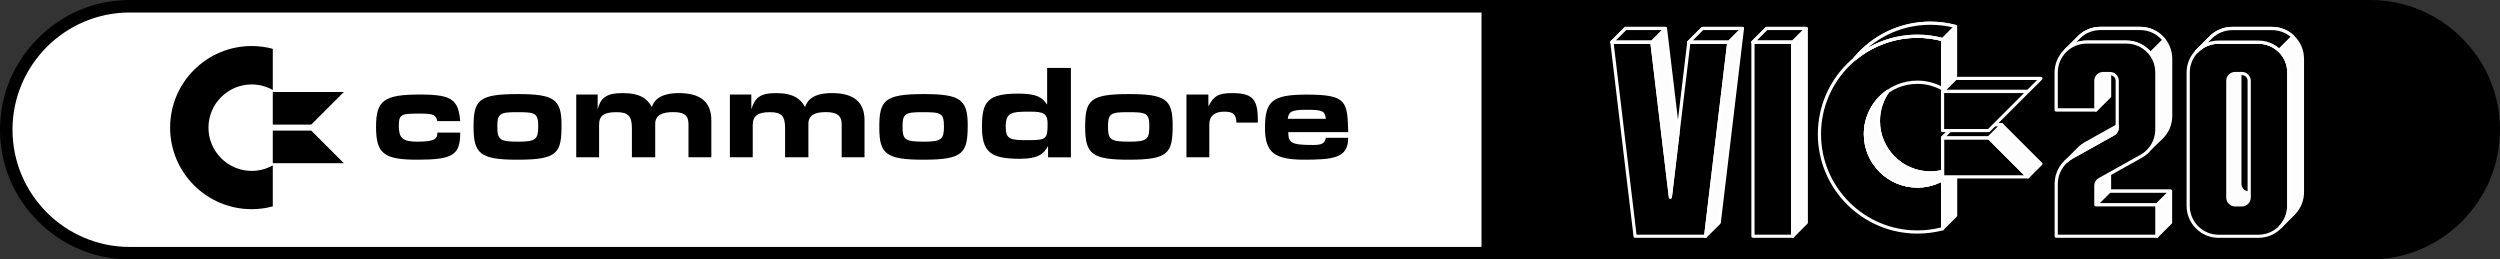 <?xml version="1.0" encoding="utf-8"?>
<!-- Generator: Adobe Illustrator 25.0.0, SVG Export Plug-In . SVG Version: 6.00 Build 0)  -->
<svg version="1.1" id="Layer_1" xmlns="http://www.w3.org/2000/svg" xmlns:xlink="http://www.w3.org/1999/xlink" x="0px" y="0px"
	 viewBox="0 0 3840 398.5" style="enable-background:new 0 0 3840 398.5;" xml:space="preserve">
<rect x="0" y="0" width="3840" height="398.5" fill="#333333" stroke="none"/>
<style type="text/css">
	.st0{fill-rule:evenodd;clip-rule:evenodd;fill:#3E3632;}
	.st1{fill:#FFFFFF;}
	.st2{fill:#C5C5C5;}
	.st3{fill:#020202;stroke:#000000;stroke-width:4.784;stroke-linecap:round;stroke-linejoin:round;stroke-miterlimit:10;}
	.st4{clip-path:url(#SVGID_2_);}
	.st5{fill:#243787;stroke:#231F20;stroke-width:0.797;stroke-linecap:round;stroke-linejoin:round;stroke-miterlimit:10;}
	.st6{fill:#00771F;}
	.st7{fill:#89BC27;}
	.st8{fill:#FCEC01;}
	.st9{fill:#F17100;}
	.st10{fill:#E50069;}
	.st11{clip-path:url(#SVGID_4_);}
	.st12{stroke:#000000;stroke-width:4.784;stroke-linecap:round;stroke-linejoin:round;stroke-miterlimit:10;}
	.st13{fill:#FFFFFF;stroke:#000000;stroke-width:4.784;stroke-linecap:round;stroke-linejoin:round;stroke-miterlimit:10;}
	.st14{fill:#020202;}
	.st15{fill:none;stroke:#000000;stroke-width:4.784;stroke-linecap:round;stroke-linejoin:round;stroke-miterlimit:10;}
	.st16{fill:#EA1E04;stroke:#000000;stroke-width:4.784;stroke-linecap:round;stroke-linejoin:round;stroke-miterlimit:10;}
	.st17{fill:#243787;stroke:#000000;stroke-width:4.784;stroke-linecap:round;stroke-linejoin:round;stroke-miterlimit:10;}
	.st18{fill:#282422;}
	.st19{clip-path:url(#SVGID_6_);}
	.st20{clip-path:url(#SVGID_8_);}
	.st21{fill:url(#SVGID_9_);}
	.st22{fill:url(#SVGID_10_);}
	.st23{fill:url(#SVGID_11_);}
	.st24{fill:url(#SVGID_12_);}
	.st25{fill-rule:evenodd;clip-rule:evenodd;fill:#C5C5C5;}
	.st26{fill:#020202;stroke:#000000;stroke-width:4.735;stroke-linecap:round;stroke-linejoin:round;stroke-miterlimit:10;}
	.st27{clip-path:url(#SVGID_14_);}
	.st28{fill:#243787;stroke:#231F20;stroke-width:0.789;stroke-linecap:round;stroke-linejoin:round;stroke-miterlimit:10;}
	.st29{clip-path:url(#SVGID_16_);}
	.st30{stroke:#000000;stroke-width:4.735;stroke-linecap:round;stroke-linejoin:round;stroke-miterlimit:10;}
	.st31{fill:#FFFFFF;stroke:#000000;stroke-width:4.735;stroke-linecap:round;stroke-linejoin:round;stroke-miterlimit:10;}
	.st32{fill:none;stroke:#000000;stroke-width:4.735;stroke-linecap:round;stroke-linejoin:round;stroke-miterlimit:10;}
	.st33{fill:#EA1E04;stroke:#000000;stroke-width:4.735;stroke-linecap:round;stroke-linejoin:round;stroke-miterlimit:10;}
	.st34{fill:#243787;stroke:#000000;stroke-width:4.735;stroke-linecap:round;stroke-linejoin:round;stroke-miterlimit:10;}
	.st35{clip-path:url(#SVGID_18_);}
	.st36{clip-path:url(#SVGID_20_);}
	.st37{fill:url(#SVGID_21_);}
	.st38{fill:url(#SVGID_22_);}
	.st39{fill:url(#SVGID_23_);}
	.st40{fill:url(#SVGID_24_);}
	.st41{fill-rule:evenodd;clip-rule:evenodd;}
	.st42{clip-path:url(#SVGID_26_);}
	.st43{clip-path:url(#SVGID_28_);}
	.st44{fill:#243787;}
	.st45{fill:#231F20;}
	.st46{fill-rule:evenodd;clip-rule:evenodd;fill:#FFFFFF;}
	.st47{clip-path:url(#SVGID_30_);}
	.st48{clip-path:url(#SVGID_32_);}
	.st49{fill:#FFFFFF;stroke:#231F20;stroke-width:19.316;stroke-miterlimit:10;}
	.st50{fill:#FDFDFD;}
	.st51{clip-path:url(#SVGID_34_);}
	.st52{fill:#FF88E0;}
	.st53{fill:#7643D8;}
	.st54{clip-path:url(#SVGID_36_);}
	.st55{fill:#DBC878;}
	.st56{fill:#DCE0DF;}
	.st57{fill:#1AFF96;}
	.st58{fill:#FDFDFD;stroke:#FFFFFF;stroke-width:4.784;stroke-linecap:round;stroke-linejoin:round;stroke-miterlimit:10;}
	.st59{clip-path:url(#SVGID_38_);}
	.st60{clip-path:url(#SVGID_40_);}
	.st61{fill:#DBC878;stroke:#DCE0DF;stroke-width:0.797;stroke-linecap:round;stroke-linejoin:round;stroke-miterlimit:10;}
	.st62{fill:#FFFFFF;stroke:#FFFFFF;stroke-width:4.784;stroke-linecap:round;stroke-linejoin:round;stroke-miterlimit:10;}
	.st63{stroke:#FFFFFF;stroke-width:4.784;stroke-linecap:round;stroke-linejoin:round;stroke-miterlimit:10;}
	.st64{fill:none;stroke:#FFFFFF;stroke-width:4.784;stroke-linecap:round;stroke-linejoin:round;stroke-miterlimit:10;}
	.st65{stroke:#DCE0DF;stroke-width:19.316;stroke-miterlimit:10;}
	.st66{clip-path:url(#SVGID_42_);}
	.st67{clip-path:url(#SVGID_44_);}
	.st68{clip-path:url(#SVGID_46_);}
	.st69{fill:#020202;stroke:#000000;stroke-width:4.929;stroke-linecap:round;stroke-linejoin:round;stroke-miterlimit:10;}
	.st70{fill:#FFFFFF;stroke:#000000;stroke-width:4.929;stroke-linecap:round;stroke-linejoin:round;stroke-miterlimit:10;}
	.st71{fill:#EA1E04;stroke:#000000;stroke-width:4.929;stroke-linecap:round;stroke-linejoin:round;stroke-miterlimit:10;}
	.st72{fill:#243787;stroke:#000000;stroke-width:4.929;stroke-linecap:round;stroke-linejoin:round;stroke-miterlimit:10;}
	.st73{fill:none;stroke:#000000;stroke-width:4.929;stroke-linecap:round;stroke-linejoin:round;stroke-miterlimit:10;}
	.st74{clip-path:url(#SVGID_48_);}
	.st75{clip-path:url(#SVGID_50_);}
	.st76{clip-path:url(#SVGID_52_);}
	.st77{fill:#020202;stroke:#000000;stroke-width:4.878;stroke-linecap:round;stroke-linejoin:round;stroke-miterlimit:10;}
	.st78{fill:#FFFFFF;stroke:#000000;stroke-width:4.878;stroke-linecap:round;stroke-linejoin:round;stroke-miterlimit:10;}
	.st79{fill:#EA1E04;stroke:#000000;stroke-width:4.878;stroke-linecap:round;stroke-linejoin:round;stroke-miterlimit:10;}
	.st80{fill:#243787;stroke:#000000;stroke-width:4.878;stroke-linecap:round;stroke-linejoin:round;stroke-miterlimit:10;}
	.st81{fill:none;stroke:#000000;stroke-width:4.878;stroke-linecap:round;stroke-linejoin:round;stroke-miterlimit:10;}
	.st82{clip-path:url(#SVGID_54_);}
	.st83{clip-path:url(#SVGID_56_);}
	.st84{clip-path:url(#SVGID_58_);}
	.st85{fill:url(#SVGID_59_);}
	.st86{fill:url(#SVGID_60_);}
	.st87{fill:url(#SVGID_61_);}
	.st88{fill:url(#SVGID_62_);}
	.st89{clip-path:url(#SVGID_64_);}
	.st90{clip-path:url(#SVGID_66_);}
	.st91{clip-path:url(#SVGID_68_);}
	.st92{clip-path:url(#SVGID_70_);}
	.st93{clip-path:url(#SVGID_72_);}
	.st94{clip-path:url(#SVGID_74_);}
	.st95{clip-path:url(#SVGID_76_);}
	.st96{clip-path:url(#SVGID_78_);}
	.st97{clip-path:url(#SVGID_80_);}
	.st98{fill:#0313FE;}
	.st99{clip-path:url(#SVGID_82_);}
	.st100{clip-path:url(#SVGID_84_);}
	.st101{clip-path:url(#SVGID_86_);}
	.st102{clip-path:url(#SVGID_88_);}
	.st103{clip-path:url(#SVGID_90_);}
	.st104{clip-path:url(#SVGID_92_);}
	.st105{fill:url(#SVGID_93_);}
	.st106{fill:url(#SVGID_94_);}
	.st107{fill:url(#SVGID_95_);}
	.st108{fill:url(#SVGID_96_);}
</style>
<g>
	<g>
		<g id="path4583_20_">
			<path class="st46" d="M199.3,9.6h3441.4c104.3,0,189.7,85.3,189.7,189.7l0,0c0,104.3-85.3,189.7-189.7,189.7H199.3
				C95,388.9,9.6,303.6,9.6,199.3l0,0C9.6,95,95,9.6,199.3,9.6z"/>
			<path d="M3640.7,398.5H199.3c-53,0-103-20.8-140.8-58.5C20.8,302.3,0,252.3,0,199.3c0-53,20.8-103,58.5-140.7
				C96.3,20.8,146.3,0,199.3,0h3441.4c53,0,103,20.8,140.8,58.5s58.5,87.7,58.5,140.7c0,53-20.8,103-58.5,140.8
				C3743.7,377.8,3693.7,398.5,3640.7,398.5z M199.3,19.2c-99.3,0-180.1,80.8-180.1,180c0,99.3,80.8,180.1,180.1,180.1h3441.4
				c99.3,0,180.1-80.8,180.1-180.1c0-99.3-80.8-180-180.1-180H199.3z"/>
		</g>
		<g id="path4595_22_">
			<path d="M1856,145.2h-33.6v96.4h35.1v-50.4c0-13.1,8-19.7,22.7-19.7c14.6,0,18.3,4.4,19,16.8h32.9c0-32.9-4.4-45.3-39.4-45.3
				c-21.2,0-28.5,4.4-36.5,20.5L1856,145.2L1856,145.2z M2017.5,222.7c-33.6,0-38.7-2.9-38.7-19.7h92.1
				c-1.5-46.7-1.5-57.7-63.6-57.7c-52.6,0-64.3,9.5-64.3,51.1c0,38.7,15.4,48.2,57.7,48.9c47.5,0,70.1-2.2,70.1-33.6h-34.3
				C2035,219,2032.1,222.7,2017.5,222.7z M1978,182.5c1.5-10.2,4.4-13.9,27.8-13.9c25.6,0,29.2,1.5,30.7,13.9H1978z M671.8,186.1
				h35.1c-2.9-32.9-12.4-40.9-61.4-40.9c-55.5,0-67.9,8.7-67.9,49.7c0,40.9,11.7,50.4,63.6,50.4c54.8,0,65.7-7.3,65.7-41.6h-35.1
				c0,9.5-3.6,13.9-30.7,13.9c-23.4,0-28.5-5.8-28.5-24.8c0-18.3,5.1-18.3,32.9-18.3C666,174.4,669.6,176.6,671.8,186.1z
				 M1486.4,192c0-39.4-11.7-47.5-67.9-47.5c-60.6,0-67.9,10.2-67.9,51.1c0,40.9,10.2,49.7,67.9,49.7
				C1479.8,245.3,1486.4,235.1,1486.4,192z M1386.3,194.2c0-19.7,4.4-21.9,30-21.9c28.5,0,33.6,0.7,33.6,21.9
				c0,19.7-3.7,23.4-30.7,23.4C1389.9,217.6,1386.3,214.6,1386.3,194.2L1386.3,194.2z M1801.2,192c0-39.4-11-47.5-67.2-47.5
				c-59.9,0-67.2,9.5-67.2,50.4c0,41.6,10.2,50.4,67.2,50.4C1795.4,245.3,1801.2,235.1,1801.2,192z M1701.9,194.2
				c0-19.7,4.4-21.9,29.9-21.9c28.5,0,33.6,0.7,33.6,21.9c0,19.7-3.6,23.4-30.7,23.4C1705.5,217.6,1701.9,214.6,1701.9,194.2z
				 M862.5,192c0-39.4-11-47.5-67.2-47.5c-60.6,0-67.9,9.5-67.9,50.4c0,41.6,10.2,50.4,67.9,50.4C856.7,245.3,862.5,235.1,862.5,192
				z M763.9,194.2c0-19.7,4.4-21.9,29.2-21.9c28.5,0,33.6,0.7,33.6,21.9c0,19.7-3.7,23.4-30.7,23.4
				C767.5,217.6,763.9,214.6,763.9,194.2z M1608.4,104.3v56.3c-8-11-15.3-16.8-44.6-16.8c-46.8,0-55.5,12.4-55.5,50.4
				c0,38.7,12.4,49.7,57.7,49.7c28.5,0,37.3-7.3,43.8-19.7v17.5h35.1V104.3L1608.4,104.3L1608.4,104.3z M1582.8,171.5
				c19.7,0,26.3,2.9,26.3,18.2c0,23.4-1.5,25.6-29.2,25.6c-27.8,0-35.1-0.7-35.1-20.5C1544.8,172.3,1553.6,171.5,1582.8,171.5z
				 M918,145.2h-32.9v96.4h35.1V192c0-14.6,7.3-19.7,27-19.7c18.3,0,23.4,6.6,23.4,24.8v44.5h35.8v-51.1c0-13.9,11-18.3,27.7-18.3
				c16.1,0,23.4,4.4,23.4,18.3v51.1h35.1v-57c0-28.5-17.5-41.6-49.7-41.6c-27.8,0-38,10.2-41.7,21.2C994,151.8,983.8,143,956,143
				c-26.3,0-33.6,8.8-38,24.8L918,145.2L918,145.2z M1154,145.2h-32.9v96.4h35.1V192c0-14.6,8.8-19.7,26.3-19.7
				c18.3,0,23.4,5.8,23.4,24.8v44.5h35.8v-51.1c0-13.9,10.2-18.3,27-18.3c16.1,0,24.1,5.1,24.1,18.3v51.1h35.1v-57
				c0-28.5-17.5-41.6-49.7-41.6c-27.8,0-37.3,9.5-41.6,21.2c-7.3-12.4-17.5-21.2-45.3-21.2c-25.6,0-32.1,8.8-37.2,24.8L1154,145.2
				L1154,145.2z"/>
		</g>
		<g>
			<g>
				<path d="M419,254c-9.6,5.4-20.6,8.5-32.4,8.5c-36.6,0-66.4-29.8-66.4-66.4s29.8-66.4,66.4-66.4c11.8,0,22.8,3.1,32.4,8.5V75
					c-10.3-2.8-21.2-4.3-32.4-4.3c-69.2,0-125.3,56.1-125.3,125.3s56.1,125.3,125.3,125.3c11.2,0,22.1-1.5,32.4-4.3V254z"/>
			</g>
			<g>
				<g>
					<polygon points="471.5,191.4 478,191.4 528.2,141.3 471.5,141.3 455,141.3 419,141.3 419,191.4 455,191.4 					"/>
				</g>
				<g>
					<polygon points="471.5,200.6 455,200.6 419,200.6 419,250.7 455,250.7 471.5,250.7 528.2,250.7 478,200.6 					"/>
				</g>
			</g>
		</g>
		<g>
			<path d="M3640.7,9.6H2275.6v379.3h1365.1c104.3,0,189.7-85.3,189.7-189.7C3830.4,95,3745,9.6,3640.7,9.6z"/>
		</g>
		<g>
			<defs>
				<path id="SVGID_75_" d="M2983.8,275.6c-11.5,6.5-24.8,10.2-38.9,10.2c-44,0-79.7-35.8-79.7-79.7s35.8-79.7,79.7-79.7
					c14.1,0,27.4,3.7,38.9,10.2V60.8c-12.4-3.3-25.4-5.1-38.9-5.1c-83,0-150.4,67.3-150.4,150.4s67.3,150.4,150.4,150.4
					c13.4,0,26.5-1.8,38.9-5.1V275.6z"/>
			</defs>
			<clipPath id="SVGID_2_">
				<use xlink:href="#SVGID_75_"  style="overflow:visible;"/>
			</clipPath>
			<g class="st4">
				<g>
					<g>
						<polygon class="st57" points="2674.6,56.6 2335.1,389 2465.6,389 2805.1,56.6 						"/>
					</g>
				</g>
				<g>
					<polygon class="st55" points="2674.6,56.6 2335.1,389 2184.2,389 2451.9,30.6 					"/>
				</g>
			</g>
		</g>
		<g>
			<defs>
				<rect id="SVGID_77_" x="2692.6" y="64.7" width="60.9" height="298.2"/>
			</defs>
			<clipPath id="SVGID_4_">
				<use xlink:href="#SVGID_77_"  style="overflow:visible;"/>
			</clipPath>
			<g class="st11">
				<g>
					<g>
						<polygon class="st52" points="3196.6,56.6 2857.1,389 3041,389 3240.3,82.4 						"/>
					</g>
					<g>
						<polygon class="st53" points="3066.1,56.6 2726.6,389 2857.1,389 3196.6,56.6 						"/>
					</g>
				</g>
				<g>
					<polygon class="st55" points="2674.6,56.6 2335.1,389 2184.2,389 2451.9,30.6 					"/>
				</g>
			</g>
		</g>
		<g>
			<defs>
				<polygon id="SVGID_79_" points="2594.1,64.7 2565.7,302.7 2537.2,64.7 2475.9,64.7 2511.5,362.9 2558.5,362.9 2572.9,362.9 
					2619.9,362.9 2655.5,64.7 				"/>
			</defs>
			<clipPath id="SVGID_6_">
				<use xlink:href="#SVGID_79_"  style="overflow:visible;"/>
			</clipPath>
			<g class="st19">
				<g>
					<g>
						<polygon class="st98" points="2954.2,38.3 2596.1,389 2726.6,389 3066.1,56.6 						"/>
					</g>
					<g>
						<polygon class="st52" points="3196.6,56.6 2857.1,389 3041,389 3240.3,82.4 						"/>
					</g>
					<g>
						<polygon class="st53" points="3066.1,56.6 2726.6,389 2857.1,389 3196.6,56.6 						"/>
					</g>
				</g>
			</g>
		</g>
		<g>
			<g>
				<polygon class="st50" points="2731.8,43.8 2713.6,43.8 2692.6,64.7 2713.6,64.7 2753.5,64.7 2753.5,309.8 2753.5,362.9 
					2774.5,341.9 2774.5,306.9 2774.5,43.8 				"/>
				<path class="st1" d="M2753.5,365.3c-0.3,0-0.6-0.1-0.9-0.2c-0.9-0.4-1.5-1.3-1.5-2.3V67.2h-58.5c-1,0-1.9-0.6-2.3-1.5
					c-0.4-0.9-0.2-2,0.5-2.7l21-21c0.5-0.5,1.1-0.7,1.7-0.7h60.9c1.4,0,2.5,1.1,2.5,2.5v298.2c0,0.7-0.3,1.3-0.7,1.7l-21,21
					C2754.8,365.1,2754.2,365.3,2753.5,365.3z M2698.5,62.3h55c1.4,0,2.5,1.1,2.5,2.5V357l16.1-16.1V46.2h-57.5L2698.5,62.3z"/>
			</g>
			<g>
				<polygon class="st50" points="2527.4,43.8 2496.8,43.8 2475.9,64.7 2499.3,64.7 2537.2,64.7 2565.7,302.7 2577.4,204.5 
					2558.2,43.8 				"/>
				<path class="st1" d="M2565.7,305.2c-1.2,0-2.3-0.9-2.4-2.2l-28.2-235.8h-59.2c-1,0-1.9-0.6-2.3-1.5c-0.4-0.9-0.2-2,0.5-2.7
					l21-21c0.5-0.5,1.1-0.7,1.7-0.7h61.4c1.2,0,2.3,0.9,2.4,2.2l19.2,160.7c0,0.2,0,0.4,0,0.6l-11.7,98.2
					C2568,304.2,2566.9,305.2,2565.7,305.2z M2481.8,62.3h55.5c1.2,0,2.3,0.9,2.4,2.2l26,217.6l9.3-77.5L2556,46.2h-58.2
					L2481.8,62.3z"/>
			</g>
			<g>
				<polygon class="st50" points="2645.6,43.8 2615,43.8 2594.1,64.7 2612.5,64.7 2655.5,64.7 2622.4,341.9 2622.4,341.9 
					2619.9,362.9 2640.8,341.9 2642.7,325.7 2642.7,325.7 2676.4,43.8 				"/>
				<path class="st1" d="M2619.9,365.3c-0.4,0-0.7-0.1-1.1-0.2c-0.9-0.5-1.5-1.5-1.4-2.5l35.3-295.4h-58.6c-1,0-1.9-0.6-2.3-1.5
					c-0.4-0.9-0.2-2,0.5-2.7l21-21c0.5-0.5,1.1-0.7,1.7-0.7h61.4c0.7,0,1.4,0.3,1.8,0.8c0.5,0.5,0.7,1.2,0.6,1.9l-35.6,298.2
					c-0.1,0.5-0.3,1.1-0.7,1.4l-21,21C2621.1,365.1,2620.5,365.3,2619.9,365.3z M2600,62.3h55.5c0.7,0,1.4,0.3,1.8,0.8
					c0.5,0.5,0.7,1.2,0.6,1.9l-34.8,291.1l15.3-15.3l35.2-294.6h-57.6L2600,62.3z"/>
			</g>
		</g>
		<g>
			<polygon points="2537.2,64.7 2558.2,43.8 2496.8,43.8 2475.9,64.7 			"/>
			<path class="st1" d="M2537.2,67.2h-61.4c-1,0-1.9-0.6-2.3-1.5c-0.4-0.9-0.2-2,0.5-2.7l21-21c0.5-0.5,1.1-0.7,1.7-0.7h61.4
				c1,0,1.9,0.6,2.3,1.5c0.4,0.9,0.2,2-0.5,2.7l-21,21C2538.5,66.9,2537.9,67.2,2537.2,67.2z M2481.8,62.3h54.4l16.1-16.1h-54.4
				L2481.8,62.3z"/>
		</g>
		<g>
			<polygon points="2615,43.8 2676.4,43.8 2655.5,64.7 2594.1,64.7 			"/>
			<path class="st1" d="M2655.5,67.2h-61.4c-1,0-1.9-0.6-2.3-1.5c-0.4-0.9-0.2-2,0.5-2.7l21-21c0.5-0.5,1.1-0.7,1.7-0.7h61.4
				c1,0,1.9,0.6,2.3,1.5c0.4,0.9,0.2,2-0.5,2.7l-21,21C2656.7,66.9,2656.1,67.2,2655.5,67.2z M2600,62.3h54.4l16.1-16.1h-54.4
				L2600,62.3z"/>
		</g>
		<g>
			<polygon points="2713.6,43.8 2692.6,64.7 2753.5,64.7 2774.5,43.8 			"/>
			<path class="st1" d="M2692.6,67.2c-1,0-1.9-0.6-2.3-1.5c-0.4-0.9-0.2-2,0.5-2.7l21-21c0.5-0.5,1.1-0.7,1.7-0.7h60.9
				c1,0,1.9,0.6,2.3,1.5c0.4,0.9,0.2,2-0.5,2.7l-21,21c-0.5,0.5-1.1,0.7-1.7,0.7L2692.6,67.2z M2714.6,46.2l-16.1,16.1l54,0
				l16.1-16.1H2714.6z"/>
		</g>
		<g>
			<g>
				<path class="st50" d="M3287.3,43.8H3226c-12.1,0-23.2,4.7-31.5,12.3h0l-0.3,0.3c-0.7,0.7-1.4,1.4-2.1,2.1l-18.8,18.8
					c0,0,0,0,0,0c1-1,2.1-1.9,3.2-2.7c0,0,0,0,0,0c1.1-0.9,2.3-1.7,3.4-2.4c0.1,0,0.1-0.1,0.2-0.1c1.1-0.7,2.3-1.4,3.5-2
					c0.2-0.1,0.3-0.1,0.5-0.2c1.1-0.6,2.2-1.1,3.4-1.6c0.3-0.1,0.6-0.2,0.9-0.3c1-0.4,2.1-0.8,3.2-1.1c0.5-0.1,1-0.3,1.5-0.4
					c0.9-0.2,1.8-0.5,2.8-0.7c0.8-0.2,1.6-0.2,2.4-0.4c0.7-0.1,1.4-0.2,2.1-0.3c1.5-0.2,3.1-0.2,4.6-0.2h61.3l0,0
					c1.5,0,2.9,0.1,4.3,0.2c0.4,0,0.8,0.1,1.2,0.1c1,0.1,2.1,0.3,3.1,0.5c0.4,0.1,0.8,0.1,1.2,0.2c2.7,0.6,5.4,1.4,7.9,2.5
					c0.4,0.2,0.7,0.3,1.1,0.5c0.9,0.4,1.8,0.8,2.7,1.3c0.4,0.2,0.7,0.4,1,0.6c1.2,0.7,2.3,1.3,3.5,2.1c1.2,0.8,2.4,1.7,3.6,2.7
					c1.2,1,2.4,2.1,3.5,3.2c0.4,0.4,0.7,0.8,1.1,1.2c0.7,0.8,1.4,1.6,2.1,2.4c0.4,0.5,0.7,1,1.1,1.5c0.6,0.8,1.2,1.6,1.7,2.4
					c0.4,0.5,0.7,1.1,1,1.7c0.5,0.8,0.9,1.7,1.4,2.5c0.3,0.6,0.6,1.2,0.9,1.8c0.4,0.9,0.8,1.8,1.1,2.7c0.2,0.6,0.5,1.2,0.7,1.9
					c0.3,0.9,0.6,1.9,0.8,2.9c0.2,0.6,0.3,1.2,0.5,1.9c0.2,1.1,0.4,2.2,0.6,3.3c0.1,0.6,0.2,1.1,0.3,1.7c0.2,1.7,0.3,3.3,0.3,5
					c0,0,0,0,0,0V192l0,0v7.2c0,10.2-3.3,19.9-9.2,27.8l0,0l15.3-14.6l0,0c9.4-8.7,14.9-21,14.9-34.1V90.4
					C3334,64.6,3313.1,43.8,3287.3,43.8z"/>
				<path class="st1" d="M3303.8,229.5c0,0-0.1,0-0.1,0c-0.7,0-1.3-0.3-1.7-0.9c-0.7-0.9-0.8-2.2-0.1-3.1c5.7-7.7,8.7-16.8,8.7-26.3
					v-87.8c0,0,0-0.1,0-0.1c0-1.5-0.1-3.1-0.3-4.8c0-0.3-0.1-0.6-0.1-0.9c0-0.2-0.1-0.5-0.1-0.7c-0.1-1-0.3-2.1-0.5-3.1
					c-0.1-0.4-0.2-0.8-0.3-1.2l-0.1-0.6c-0.2-0.9-0.5-1.8-0.8-2.7c-0.2-0.6-0.4-1.2-0.6-1.8c-0.4-0.9-0.7-1.8-1.1-2.5
					c-0.3-0.6-0.5-1.1-0.8-1.7c-0.4-0.8-0.8-1.5-1.3-2.4l-0.1-0.1c-0.3-0.5-0.6-1-0.9-1.5c-0.5-0.8-1.1-1.6-1.6-2.3l-0.3-0.4
					c-0.2-0.3-0.5-0.7-0.7-1c-0.6-0.8-1.4-1.6-2-2.3c-0.1-0.2-0.3-0.3-0.4-0.5c-0.2-0.2-0.4-0.4-0.6-0.6c-1.1-1.1-2.2-2.1-3.3-3.1
					c-1.1-0.9-2.2-1.8-3.4-2.5c-0.9-0.6-2-1.3-3.3-2c-0.2-0.1-0.4-0.2-0.7-0.4l-0.3-0.2c-0.8-0.4-1.7-0.8-2.6-1.3l-0.3-0.1
					c-0.2-0.1-0.5-0.2-0.7-0.3c-2.4-1-4.9-1.8-7.5-2.3c-0.3-0.1-0.5-0.1-0.8-0.2l-0.3-0.1c-0.9-0.2-1.9-0.3-2.9-0.4l-0.4,0
					c-0.3,0-0.5-0.1-0.8-0.1c-1.5-0.1-2.8-0.2-4.1-0.2H3205c-1.4,0-2.9,0.1-4.4,0.2c-0.4,0-0.8,0.1-1.2,0.2c-0.2,0-0.5,0.1-0.7,0.1
					l-0.6,0.1c-0.5,0.1-1.1,0.1-1.6,0.3c-0.7,0.1-1.5,0.3-2.2,0.5l-0.4,0.1c-0.2,0.1-0.4,0.1-0.6,0.2c-0.3,0.1-0.5,0.1-0.8,0.2
					c-1,0.3-2,0.7-3,1.1c-0.1,0.1-0.3,0.1-0.5,0.2c-0.1,0-0.3,0.1-0.4,0.1c-1,0.4-2,0.9-3.2,1.5c-0.1,0-0.2,0.1-0.3,0.1l-0.2,0.1
					c-1.1,0.6-2.2,1.2-3.3,1.9c0,0-0.1,0.1-0.1,0.1c-1.1,0.7-2.2,1.5-3.2,2.3c0,0,0,0,0,0c-1,0.8-2.1,1.7-3.1,2.6
					c-0.1,0.1-0.2,0.2-0.3,0.2c-1,0.7-2.5,0.5-3.3-0.5c-0.8-1-0.7-2.4,0.2-3.3l18.8-18.8c0.7-0.7,1.4-1.4,2.1-2.1l0.3-0.3
					c0.1-0.1,0.2-0.2,0.3-0.3c9-8.2,20.7-12.7,32.9-12.7h61.3c27.1,0,49.1,22,49.1,49.1v87.9c0,13.5-5.6,26.4-15.4,35.7
					c-0.1,0.1-0.1,0.2-0.2,0.2l-15.3,14.6C3305.1,229.2,3304.5,229.5,3303.8,229.5z M3315.5,111.3
					C3315.5,111.3,3315.5,111.3,3315.5,111.3l0,88c0,5.4-0.9,10.7-2.6,15.8l4.3-4.1c0.1-0.1,0.2-0.2,0.2-0.3
					c9-8.3,14.1-20.1,14.1-32.3V90.4c0-24.4-19.8-44.2-44.2-44.2H3226c-11,0-21.6,4.1-29.8,11.6c-0.1,0.1-0.1,0.1-0.2,0.2l-0.1,0.1
					c-0.7,0.7-1.3,1.3-2,2L3189,65c0.6-0.2,1.3-0.4,1.9-0.6c0.3-0.1,0.7-0.2,1.1-0.3c0.2,0,0.3-0.1,0.5-0.1l0.4-0.1
					c0.8-0.2,1.6-0.4,2.5-0.6c0.6-0.1,1.3-0.2,1.9-0.3l0.6-0.1c0.2,0,0.4-0.1,0.7-0.1c0.5-0.1,1-0.2,1.5-0.2
					c1.6-0.2,3.3-0.2,4.9-0.2h61.3c1.4,0,2.9,0.1,4.5,0.2c0.3,0,0.6,0.1,0.9,0.1l0.4,0c1.1,0.1,2.2,0.3,3.3,0.5l0.3,0.1
					c0.3,0.1,0.6,0.1,1,0.2c2.8,0.6,5.6,1.5,8.3,2.6c0.3,0.1,0.6,0.2,0.8,0.4l0.3,0.1c1,0.4,2,0.9,2.9,1.4l0.3,0.2
					c0.3,0.1,0.5,0.3,0.8,0.4c1.4,0.8,2.6,1.5,3.6,2.2c1.3,0.9,2.6,1.8,3.8,2.8c1.2,1,2.5,2.1,3.7,3.4c0.3,0.3,0.5,0.5,0.7,0.8
					c0.1,0.1,0.2,0.3,0.4,0.4c0.7,0.7,1.5,1.6,2.2,2.5c0.3,0.4,0.6,0.8,0.9,1.2l0.3,0.4c0.5,0.7,1.2,1.6,1.8,2.5
					c0.4,0.5,0.7,1.1,1,1.7l0.1,0.1c0.5,0.9,1,1.8,1.5,2.6c0.3,0.6,0.6,1.3,0.9,1.9c0.4,0.9,0.8,1.8,1.2,2.8c0.3,0.7,0.5,1.3,0.7,2
					c0.3,1,0.6,2.1,0.9,3l0.1,0.5c0.1,0.5,0.3,1,0.4,1.5c0.3,1.2,0.4,2.3,0.6,3.4c0,0.2,0.1,0.4,0.1,0.6c0.1,0.4,0.1,0.8,0.2,1.2
					C3315.4,107.9,3315.5,109.6,3315.5,111.3z M3319.1,212.4L3319.1,212.4L3319.1,212.4z"/>
			</g>
			<g>
				<path d="M3361,111.4v204.9c0,25.8,20.9,46.7,46.7,46.7h61.3c25.8,0,46.7-20.9,46.7-46.7V111.4c0-25.8-20.9-46.7-46.7-46.7h-61.3
					C3381.9,64.7,3361,85.6,3361,111.4z M3421.9,303.6V124c0-6.1,4.9-11,11-11h10.7c6.1,0,11,4.9,11,11v179.6c0,6.1-4.9,11-11,11
					H3433C3426.9,314.6,3421.9,309.7,3421.9,303.6z"/>
				<path class="st1" d="M3469,365.3h-61.3c-27.1,0-49.1-22-49.1-49.1V111.4c0-27.1,22-49.1,49.1-49.1h61.3
					c27.1,0,49.1,22,49.1,49.1v204.9C3518.1,343.3,3496.1,365.3,3469,365.3z M3407.7,67.2c-24.4,0-44.2,19.8-44.2,44.2v204.9
					c0,24.4,19.8,44.2,44.2,44.2h61.3c24.4,0,44.2-19.8,44.2-44.2V111.4c0-24.4-19.8-44.2-44.2-44.2H3407.7z M3443.7,317.1H3433
					c-7.4,0-13.5-6-13.5-13.5V124c0-7.4,6-13.5,13.5-13.5h10.7c7.4,0,13.5,6,13.5,13.5v179.6C3457.1,311,3451.1,317.1,3443.7,317.1z
					 M3433,115.4c-4.7,0-8.6,3.8-8.6,8.6v179.6c0,4.7,3.8,8.6,8.6,8.6h10.7c4.7,0,8.6-3.8,8.6-8.6V124c0-4.7-3.8-8.6-8.6-8.6H3433z"
					/>
			</g>
			<g>
				<g>
					<g>
						<path class="st50" d="M3500.2,350.8L3500.2,350.8l0.8-0.7C3500.8,350.3,3500.5,350.6,3500.2,350.8z"/>
					</g>
					<g>
						<path class="st50" d="M3536.6,90.4c0-25.8-20.9-46.7-46.7-46.7h-61.3c-12.3,0-23.4,4.8-31.7,12.5l-0.2,0l-22.9,22.9l0.1,0
							c8.5-8.9,20.4-14.5,33.7-14.5h9.8h51.5c6.4,0,12.6,1.3,18.2,3.7c6.9,2.9,12.9,7.4,17.6,13c0.3,0.4,0.6,0.8,1,1.2
							c2.1,2.6,3.8,5.5,5.3,8.5c3,6.1,4.7,13,4.7,20.3v194l0,0v10.8c0,12.4-4.9,23.7-12.8,32.1l20-20c0.3-0.3,0.6-0.6,0.9-0.9
							l0.2-0.2l0,0c7.9-8.3,12.7-19.6,12.7-31.9V90.4z"/>
						<path class="st1" d="M3502.8,350.7c-0.6,0-1.2-0.2-1.7-0.7c-1-0.9-1-2.5-0.1-3.4c7.8-8.3,12.1-19,12.1-30.4V111.4
							c0-6.7-1.5-13.1-4.4-19.2c-1.4-2.9-3.1-5.6-5-8.1l-0.3-0.4c-0.2-0.2-0.4-0.5-0.6-0.7c-4.5-5.4-10.3-9.6-16.6-12.3
							c-5.4-2.3-11.2-3.5-17.2-3.5h-61.3c-12.2,0-23.5,4.9-32,13.7c-0.6,0.6-1.5,0.9-2.3,0.7c-0.9-0.2-1.6-0.9-1.9-1.7
							c-0.3-0.9-0.1-1.8,0.6-2.4l22.9-22.9c0.2-0.2,0.4-0.3,0.6-0.5c9.1-8.3,20.8-12.8,33-12.8h61.3c27.1,0,49.1,22,49.1,49.1v204.9
							c0,12.4-4.7,24.3-13.2,33.4c-0.1,0.1-0.1,0.2-0.2,0.3l-0.2,0.2c-0.2,0.2-0.4,0.4-0.6,0.6l-0.2,0.2l-20,20
							C3504.1,350.5,3503.4,350.7,3502.8,350.7z M3407.7,62.3h61.3c6.6,0,13.1,1.3,19.1,3.9c7.1,3,13.5,7.7,18.5,13.7
							c0.2,0.3,0.5,0.6,0.7,0.9l0.3,0.4c2.1,2.7,4,5.7,5.6,8.9c3.3,6.8,4.9,13.9,4.9,21.3v204.9c0,5.5-0.9,10.9-2.7,16l6-6
							c0.2-0.2,0.4-0.4,0.6-0.6l0,0c0-0.1,0.1-0.1,0.1-0.1c7.8-8.2,12-19,12-30.2V90.4c0-24.4-19.8-44.2-44.2-44.2h-61.3
							c-11.2,0-21.9,4.2-30.1,11.9c-0.2,0.1-0.3,0.3-0.5,0.4l-6.5,6.5C3396.6,63.2,3402.1,62.3,3407.7,62.3z"/>
					</g>
				</g>
				<g>
					<path class="st50" d="M3433,113c-6.1,0-11,4.9-11,11v179.6c0,6.1,4.9,11,11,11h10.7c6.1,0,11-4.9,11-11v-9.9h-0.8
						c-6.1,0-11-4.9-11-11V113H3433z"/>
				</g>
			</g>
			<g>
				<path class="st50" d="M3230.3,113c-6.1,0-11,4.9-11,11v9l0,0v35.9l21-21v-17.5V113H3230.3z"/>
				<path class="st1" d="M3219.3,171.4c-0.3,0-0.6-0.1-0.9-0.2c-0.9-0.4-1.5-1.3-1.5-2.3V124c0-7.4,6-13.5,13.5-13.5h9.9
					c1.4,0,2.5,1.1,2.5,2.5v35c0,0.7-0.3,1.3-0.7,1.7l-21,21C3220.6,171.1,3220,171.4,3219.3,171.4z M3230.3,115.4
					c-4.7,0-8.6,3.8-8.6,8.6v39l16.1-16.1v-31.5H3230.3z"/>
			</g>
			<g>
				<path class="st50" d="M3240.3,293.7v-26.4l-15.3,8.5c-3.5,1.9-5.6,5.6-5.6,9.6v29.2h93.7v8.7v39.6l21-21v-18.6v-29.7H3240.3z"/>
				<path class="st1" d="M3313,365.3c-0.3,0-0.6-0.1-0.9-0.2c-0.9-0.4-1.5-1.3-1.5-2.3v-45.8h-91.2c-1.4,0-2.5-1.1-2.5-2.5v-29.2
					c0-4.9,2.6-9.4,6.9-11.8l15.3-8.5c0.8-0.4,1.7-0.4,2.4,0c0.8,0.4,1.2,1.2,1.2,2.1v24h91.2c1.4,0,2.5,1.1,2.5,2.5v48.3
					c0,0.7-0.3,1.3-0.7,1.7l-21,21C3314.3,365.1,3313.7,365.3,3313,365.3z M3221.8,312.2h91.2c1.4,0,2.5,1.1,2.5,2.5V357l16.1-16.1
					v-44.8h-91.2c-1.4,0-2.5-1.1-2.5-2.5v-22.2l-11.7,6.5c-2.7,1.5-4.4,4.4-4.4,7.5V312.2z"/>
			</g>
			<g>
				<path class="st50" d="M3170.9,79.7l-0.7,0.7l0,0C3170.4,80.1,3170.7,79.9,3170.9,79.7z"/>
			</g>
			<g>
				<path d="M3489.9,43.8h-61.3c-12.3,0-23.4,4.8-31.7,12.5l-0.2,0l-22.9,22.9l0.1,0c8.5-8.9,20.4-14.5,33.7-14.5h9.8h51.5
					c6.4,0,12.6,1.3,18.2,3.7c5.1,2.1,9.7,5.2,13.6,8.9l20.9-20.9C3513.4,48.6,3502.2,43.8,3489.9,43.8z"/>
				<path class="st1" d="M3373.9,81.6c-0.2,0-0.3,0-0.5-0.1c-0.9-0.2-1.6-0.9-1.9-1.7c-0.3-0.9-0.1-1.8,0.6-2.4l22.9-22.9
					c0.2-0.2,0.4-0.3,0.6-0.5c9.1-8.3,20.8-12.8,33-12.8h61.3c12.4,0,24.3,4.7,33.5,13.2c0.5,0.5,0.8,1.1,0.8,1.8
					c0,0.7-0.2,1.3-0.7,1.8L3502.5,79c-0.9,0.9-2.4,1-3.4,0.1c-3.8-3.6-8.2-6.4-12.9-8.4c-5.4-2.3-11.2-3.5-17.2-3.5h-61.3
					c-12.2,0-23.5,4.9-32,13.7C3375.2,81.4,3374.6,81.6,3373.9,81.6z M3407.7,62.3h61.3c6.6,0,13.1,1.3,19.1,3.9
					c4.6,1.9,8.8,4.5,12.6,7.8l17.5-17.5c-7.9-6.6-17.9-10.2-28.2-10.2h-61.3c-11.2,0-21.9,4.2-30.1,11.9c-0.2,0.1-0.3,0.3-0.5,0.4
					l-6.5,6.5C3396.6,63.2,3402.1,62.3,3407.7,62.3z"/>
			</g>
			<g>
				<polygon points="3219.3,314.6 3240.3,293.7 3334,293.7 3313,314.6 				"/>
				<path class="st1" d="M3313,317.1h-93.7c-1,0-1.9-0.6-2.3-1.5c-0.4-0.9-0.2-2,0.5-2.7l21-21c0.5-0.5,1.1-0.7,1.7-0.7h93.7
					c1,0,1.9,0.6,2.3,1.5c0.4,0.9,0.2,2-0.5,2.7l-21,21C3314.3,316.8,3313.7,317.1,3313,317.1z M3225.2,312.2h86.8l16.1-16.1h-86.8
					L3225.2,312.2z"/>
			</g>
			<g>
				<path d="M3302.9,82.4l20.9-20.9c-8.5-10.8-21.7-17.7-36.5-17.7H3226c-12.1,0-23.2,4.7-31.5,12.3h0l-0.3,0.3
					c-0.7,0.7-1.4,1.4-2.1,2.1l-18.8,18.8c8.3-7.7,19.4-12.5,31.7-12.5h61.3c9.7,0,18.6,2.9,26.1,8c1.2,0.8,2.4,1.7,3.6,2.7
					C3298.6,77.5,3300.9,79.8,3302.9,82.4z"/>
				<path class="st1" d="M3302.9,84.8c0,0-0.1,0-0.1,0c-0.7,0-1.3-0.4-1.8-0.9c-2-2.5-4.1-4.7-6.5-6.7c-1.1-0.9-2.2-1.8-3.4-2.5
					c-7.3-4.9-15.9-7.5-24.7-7.5H3205c-11.1,0-21.8,4.2-30,11.8c-1,0.9-2.5,0.9-3.4-0.1c-0.9-1-0.9-2.5,0-3.4l18.8-18.8
					c0.7-0.7,1.4-1.4,2.1-2.1l0.3-0.3c0.1-0.1,0.2-0.2,0.3-0.3c9-8.2,20.7-12.7,32.9-12.7h61.3c15,0,29.1,6.8,38.5,18.6
					c0.8,1,0.7,2.4-0.2,3.3l-20.9,20.9C3304.2,84.6,3303.6,84.8,3302.9,84.8z M3205,62.3h61.3c9.8,0,19.3,2.9,27.5,8.4
					c1.3,0.9,2.6,1.8,3.8,2.8c1.9,1.6,3.8,3.4,5.5,5.3l17.5-17.5c-8.4-9.6-20.4-15.1-33.2-15.1H3226c-11,0-21.6,4.1-29.8,11.6
					c-0.1,0.1-0.1,0.1-0.2,0.2l-0.1,0.1c-0.7,0.7-1.3,1.3-2,2l-4.8,4.8C3194.2,63.2,3199.5,62.3,3205,62.3z"/>
			</g>
			<g>
				<path d="M3158.4,111.4v57.5h60.9V124c0-6.1,4.9-11,11-11h10.7c6.1,0,11,4.9,11,11v72.2c0,4-2.2,7.7-5.6,9.6l-64.1,35.8
					c-14.8,8.2-23.9,23.8-23.9,40.7V334v28.9h60.9l0,0h93.7v-48.3h-93.7v-29.2c0-4,2.2-7.7,5.6-9.6l64.1-35.8
					c14.8-8.2,23.9-23.8,23.9-40.7v-87.9c0-25.8-20.9-46.7-46.7-46.7H3205C3179.3,64.7,3158.4,85.6,3158.4,111.4z"/>
				<path class="st1" d="M3313,365.3h-154.6c-1.4,0-2.5-1.1-2.5-2.5v-80.6c0-17.8,9.6-34.2,25.2-42.9l64.1-35.8
					c2.7-1.5,4.4-4.4,4.4-7.5V124c0-4.7-3.8-8.6-8.6-8.6h-10.7c-4.7,0-8.6,3.8-8.6,8.6v44.9c0,1.4-1.1,2.5-2.5,2.5h-60.9
					c-1.4,0-2.5-1.1-2.5-2.5v-57.5c0-27.1,22-49.1,49.1-49.1h61.3c27.1,0,49.1,22,49.1,49.1v87.9c0,17.8-9.6,34.2-25.2,42.9
					l-64.1,35.8c-2.7,1.5-4.4,4.4-4.4,7.5v26.8h91.2c1.4,0,2.5,1.1,2.5,2.5v48.3C3315.5,364.2,3314.4,365.3,3313,365.3z
					 M3160.8,360.4h149.7v-43.4h-91.2c-1.4,0-2.5-1.1-2.5-2.5v-29.2c0-4.9,2.6-9.4,6.9-11.8l64.1-35.8c14-7.8,22.7-22.6,22.7-38.6
					v-87.9c0-24.4-19.8-44.2-44.2-44.2H3205c-24.4,0-44.2,19.8-44.2,44.2v55.1h56V124c0-7.4,6-13.5,13.5-13.5h10.7
					c7.4,0,13.5,6,13.5,13.5v72.2c0,4.9-2.6,9.4-6.9,11.8l-64.1,35.8c-14,7.8-22.7,22.6-22.7,38.6V360.4z"/>
			</g>
			<g>
				<path class="st50" d="M3210.9,225.6l35.5-19.8c0.4-0.2,0.9-0.5,1.2-0.8c2.7-2.1,4.4-5.3,4.4-8.8v-2.8l-48.8,27.3
					c-3.2,1.8-6.2,4-8.8,6.4h0l-0.3,0.3c-0.8,0.7-1.5,1.5-2.2,2.2l-18.5,18.5l0,0c2.7-2.5,5.7-4.7,8.9-6.5L3210.9,225.6
					L3210.9,225.6z"/>
				<path class="st1" d="M3173.4,250.6c-0.2,0-0.4,0-0.6-0.1c-0.9-0.2-1.5-0.9-1.8-1.7s0-1.8,0.6-2.4l18.5-18.5
					c0.6-0.7,1.4-1.4,2.3-2.3l0.3-0.3c0.1-0.1,0.1-0.1,0.2-0.2c2.8-2.6,5.9-4.8,9.1-6.6l48.8-27.3c0.8-0.4,1.7-0.4,2.4,0
					c0.8,0.4,1.2,1.2,1.2,2.1v2.8c0,4.2-2,8.2-5.4,10.8c-0.5,0.4-1,0.7-1.5,1l-64.1,35.8c-3,1.7-5.9,3.8-8.5,6.2
					C3174.6,250.3,3174,250.6,3173.4,250.6z M3196,228.9l-0.2,0.2c-0.8,0.8-1.5,1.5-2.2,2.1l-2.7,2.7l18.7-10.4h0l35.5-19.8
					c0.3-0.2,0.7-0.4,1-0.6c1.7-1.3,2.9-3.3,3.3-5.4l-45.1,25.2C3201.5,224.5,3198.7,226.5,3196,228.9
					C3196.1,228.9,3196.1,228.9,3196,228.9z"/>
			</g>
		</g>
		<g>
			<g>
				<path class="st50" d="M2936.5,350.8L2936.5,350.8l0.8-0.7C2937,350.3,2936.8,350.6,2936.5,350.8z"/>
			</g>
		</g>
		<g>
			<g>
				<path class="st50" d="M2885.3,186c0-16.9,5.3-32.5,14.3-45.4c-20.7,14.4-34.3,38.4-34.3,65.4c0,44,35.8,79.7,79.7,79.7
					c14.1,0,27.4-3.7,38.9-10.2v36.1v39.6l20-20v-20.8v-54.9c-11.5,6.5-24.8,10.2-38.9,10.2C2921,265.7,2885.3,230,2885.3,186z"/>
				<path class="st1" d="M2983.8,353.7c-0.3,0-0.6-0.1-0.9-0.2c-0.9-0.4-1.5-1.3-1.5-2.3v-71.6c-11.3,5.6-23.8,8.5-36.4,8.5
					c-45.3,0-82.2-36.9-82.2-82.2c0-26.8,13.2-52.1,35.3-67.5c1-0.7,2.3-0.6,3.1,0.3c0.8,0.8,1,2.2,0.3,3.1c-9,13-13.8,28.2-13.8,44
					c0,42.6,34.7,77.3,77.3,77.3c13.2,0,26.2-3.4,37.7-9.8c0.8-0.4,1.7-0.4,2.4,0c0.8,0.4,1.2,1.2,1.2,2.1v75.7
					c0,0.7-0.3,1.3-0.7,1.7l-20,20C2985.1,353.5,2984.5,353.7,2983.8,353.7z M2983.8,273.1c0.4,0,0.9,0.1,1.2,0.3
					c0.8,0.4,1.2,1.2,1.2,2.1v69.8l15.1-15.1v-70.6c-11.3,5.6-23.8,8.5-36.4,8.5c-45.3,0-82.2-36.9-82.2-82.2
					c0-12.1,2.6-23.9,7.7-34.7c-14.5,14.4-22.8,34.1-22.8,54.8c0,42.6,34.7,77.3,77.3,77.3c13.2,0,26.2-3.4,37.7-9.8
					C2983,273.2,2983.4,273.1,2983.8,273.1z"/>
			</g>
			<g>
				<path class="st50" d="M2965,35.7c-46.6,0-88.3,21.2-115.9,54.5c26-21.5,59.4-34.5,95.8-34.5c13.4,0,26.5,1.8,38.9,5.1v26.1v49.6
					l20-20V88.1V40.8C2991.5,37.4,2978.4,35.7,2965,35.7z"/>
				<path class="st1" d="M2983.8,138.9c-0.3,0-0.6-0.1-0.9-0.2c-0.9-0.4-1.5-1.3-1.5-2.3V62.7c-11.9-3-24.2-4.5-36.4-4.5
					c-34.4,0-67.8,12.1-94.3,33.9c-1,0.8-2.4,0.7-3.3-0.2c-0.9-0.9-1-2.3-0.2-3.3c29.2-35.2,72.1-55.4,117.7-55.4
					c13.3,0,26.6,1.7,39.5,5.2c1.1,0.3,1.8,1.3,1.8,2.4v75.7c0,0.7-0.3,1.3-0.7,1.7l-20,20C2985.1,138.7,2984.5,138.9,2983.8,138.9z
					 M2945,53.2c13.3,0,26.6,1.7,39.5,5.2c1.1,0.3,1.8,1.3,1.8,2.4v69.8l15.1-15.1V42.6c-11.9-3-24.1-4.5-36.4-4.5
					c-35.5,0-69.3,12.6-95.9,35.3C2892,60.3,2918.2,53.2,2945,53.2z"/>
			</g>
		</g>
		<g>
			<path d="M2983.8,60.8l20-20c-12.4-3.3-25.4-5.1-38.9-5.1c-46.6,0-88.3,21.2-115.9,54.5c26-21.5,59.4-34.5,95.8-34.5
				C2958.4,55.7,2971.4,57.5,2983.8,60.8z"/>
			<path class="st1" d="M2849.1,92.6c-0.6,0-1.3-0.2-1.7-0.7c-0.9-0.9-1-2.3-0.2-3.3c29.2-35.2,72.1-55.4,117.7-55.4
				c13.3,0,26.6,1.7,39.5,5.2c0.8,0.2,1.5,0.9,1.7,1.7c0.2,0.8,0,1.7-0.6,2.4l-20,20c-0.6,0.6-1.5,0.9-2.4,0.6
				c-12.5-3.3-25.3-5-38.2-5c-34.4,0-67.8,12.1-94.3,33.9C2850.2,92.4,2849.7,92.6,2849.1,92.6z M2965,38.1
				c-35.5,0-69.3,12.6-95.9,35.3c23-13.1,49.2-20.2,75.9-20.2c12.9,0,25.7,1.6,38.1,4.8l16-16C2987.9,39.4,2976.5,38.1,2965,38.1z"
				/>
		</g>
		<g>
			<path class="st50" d="M2983.8,275.6l20-20c-11.5,6.5-24.8,10.2-38.9,10.2c-44,0-79.7-35.8-79.7-79.7c0-16.9,5.3-32.5,14.3-45.4
				c-20.7,14.4-34.3,38.4-34.3,65.4c0,44,35.8,79.7,79.7,79.7C2959.1,285.7,2972.3,282,2983.8,275.6L2983.8,275.6z"/>
			<path class="st1" d="M2945,288.2c-45.3,0-82.2-36.9-82.2-82.2c0-26.8,13.2-52.1,35.3-67.5c1-0.7,2.3-0.6,3.1,0.3
				c0.8,0.8,1,2.2,0.3,3.1c-9,13-13.8,28.2-13.8,44c0,42.6,34.7,77.3,77.3,77.3c13.2,0,26.2-3.4,37.7-9.8c1.1-0.6,2.4-0.3,3.2,0.7
				c0.7,1,0.6,2.3-0.2,3.2l-20,20c-0.2,0.2-0.3,0.3-0.5,0.4C2972.8,284.6,2959,288.2,2945,288.2z M2890.5,151.3
				c-14.5,14.4-22.8,34.1-22.8,54.8c0,42.6,34.7,77.3,77.3,77.3c13.1,0,26-3.3,37.4-9.7l10.2-10.2c-8.8,3.2-18.2,4.8-27.6,4.8
				c-45.3,0-82.2-36.9-82.2-82.2C2882.8,173.9,2885.5,162.1,2890.5,151.3z M2983.8,275.6L2983.8,275.6L2983.8,275.6z"/>
		</g>
		<g>
			<polygon points="3046.9,211.5 3027,211.5 2983.8,211.5 2983.8,271.7 3027,271.7 3046.9,271.7 3114.9,271.7 3054.7,211.5 			"/>
			<path class="st1" d="M3114.9,274.1h-131c-1.4,0-2.5-1.1-2.5-2.5v-60.1c0-1.4,1.1-2.5,2.5-2.5h70.9c0.7,0,1.3,0.3,1.7,0.7
				l60.1,60.1c0.7,0.7,0.9,1.8,0.5,2.7C3116.8,273.5,3115.9,274.1,3114.9,274.1z M2986.3,269.2h122.7l-55.2-55.2h-67.4V269.2z"/>
		</g>
		<g>
			<polygon class="st50" points="3066.9,191.5 3047,191.5 3003.9,191.5 2983.8,211.5 3003.9,211.5 3011.7,211.5 3027,211.5 
				3046.9,211.5 3054.7,211.5 3094.9,251.6 3114.9,271.7 3134.9,251.6 3074.7,191.5 			"/>
			<path class="st1" d="M3114.9,274.1c-0.6,0-1.3-0.2-1.7-0.7l-59.4-59.4h-69.9c-1,0-1.9-0.6-2.3-1.5c-0.4-0.9-0.2-2,0.5-2.7l20-20
				c0.5-0.5,1.1-0.7,1.7-0.7h70.9c0.7,0,1.3,0.3,1.7,0.7l60.1,60.1c1,1,1,2.5,0,3.5l-20,20C3116.1,273.9,3115.5,274.1,3114.9,274.1z
				 M2989.8,209.1h65c0.7,0,1.3,0.3,1.7,0.7l58.4,58.4l16.5-16.5l-57.7-57.7h-68.9L2989.8,209.1z"/>
		</g>
		<g>
			<polygon points="3054.7,211.5 3074.7,191.5 3003.9,191.5 2983.8,211.5 			"/>
			<path class="st1" d="M3054.7,214h-70.9c-1,0-1.9-0.6-2.3-1.5c-0.4-0.9-0.2-2,0.5-2.7l20-20c0.5-0.5,1.1-0.7,1.7-0.7h70.9
				c1,0,1.9,0.6,2.3,1.5c0.4,0.9,0.2,2-0.5,2.7l-20,20C3056,213.7,3055.4,214,3054.7,214z M2989.8,209.1h63.9l15.1-15.1h-63.9
				L2989.8,209.1z"/>
		</g>
		<g>
			<polygon points="3027,140.4 3046.9,140.4 3114.9,140.4 3134.9,120.4 3066.9,120.4 3047,120.4 3003.9,120.4 2983.8,140.4 
				3003.9,140.4 			"/>
			<path class="st1" d="M3114.9,142.9h-131c-1,0-1.9-0.6-2.3-1.5c-0.4-0.9-0.2-2,0.5-2.7l20-20c0.5-0.5,1.1-0.7,1.7-0.7h131
				c1,0,1.9,0.6,2.3,1.5c0.4,0.9,0.2,2-0.5,2.7l-20,20C3116.1,142.6,3115.5,142.9,3114.9,142.9z M2989.8,138h124.1l15.1-15.1h-124.1
				L2989.8,138z"/>
		</g>
		<g>
			<polygon points="3046.9,200.6 3054.7,200.6 3114.9,140.4 3046.9,140.4 3027,140.4 2983.8,140.4 2983.8,200.6 3027,200.6 			"/>
			<path class="st1" d="M3054.7,203h-70.9c-1.4,0-2.5-1.1-2.5-2.5v-60.1c0-1.4,1.1-2.5,2.5-2.5h131c1,0,1.9,0.6,2.3,1.5
				c0.4,0.9,0.2,2-0.5,2.7l-60.1,60.1C3056,202.7,3055.4,203,3054.7,203z M2986.3,198.1h67.4l55.2-55.2h-122.7V198.1z"/>
		</g>
	</g>
	<g>
		<path class="st1" d="M2619.9,365.3h-108.4c-1.2,0-2.3-0.9-2.4-2.2L2473.4,65c-0.1-0.7,0.1-1.4,0.6-1.9c0.5-0.5,1.1-0.8,1.8-0.8
			h61.4c1.2,0,2.3,0.9,2.4,2.2l26,217.6l26-217.6c0.1-1.2,1.2-2.2,2.4-2.2h61.4c0.7,0,1.4,0.3,1.8,0.8c0.5,0.5,0.7,1.2,0.6,1.9
			l-35.6,298.2C2622.1,364.4,2621.1,365.3,2619.9,365.3z M2513.7,360.4h104l35-293.3h-56.4L2568.1,303c-0.1,1.2-1.2,2.2-2.4,2.2
			c-1.2,0-2.3-0.9-2.4-2.2l-28.2-235.8h-56.4L2513.7,360.4z"/>
	</g>
	<g>
		<path class="st1" d="M2945,358.8c-84.3,0-152.8-68.6-152.8-152.8S2860.7,53.2,2945,53.2c13.3,0,26.6,1.7,39.5,5.2
			c1.1,0.3,1.8,1.3,1.8,2.4v75.7c0,0.9-0.5,1.7-1.2,2.1c-0.8,0.4-1.7,0.4-2.4,0c-11.5-6.4-24.5-9.8-37.7-9.8
			c-42.6,0-77.3,34.7-77.3,77.3s34.7,77.3,77.3,77.3c13.2,0,26.2-3.4,37.7-9.8c0.8-0.4,1.7-0.4,2.4,0c0.8,0.4,1.2,1.2,1.2,2.1v75.7
			c0,1.1-0.7,2.1-1.8,2.4C2971.6,357.1,2958.3,358.8,2945,358.8z M2945,58.1c-81.6,0-147.9,66.4-147.9,147.9s66.4,147.9,147.9,147.9
			c12.3,0,24.5-1.5,36.4-4.5v-69.7c-11.3,5.6-23.8,8.5-36.4,8.5c-45.3,0-82.2-36.9-82.2-82.2s36.9-82.2,82.2-82.2
			c12.6,0,25.1,2.9,36.4,8.5V62.7C2969.5,59.7,2957.2,58.1,2945,58.1z"/>
	</g>
	<g>
		<path class="st1" d="M2753.5,365.3h-60.9c-1.4,0-2.5-1.1-2.5-2.5V64.7c0-1.4,1.1-2.5,2.5-2.5h60.9c1.4,0,2.5,1.1,2.5,2.5v298.2
			C2756,364.2,2754.9,365.3,2753.5,365.3z M2695,360.4h56V67.2h-56V360.4z"/>
	</g>
</g>
</svg>
